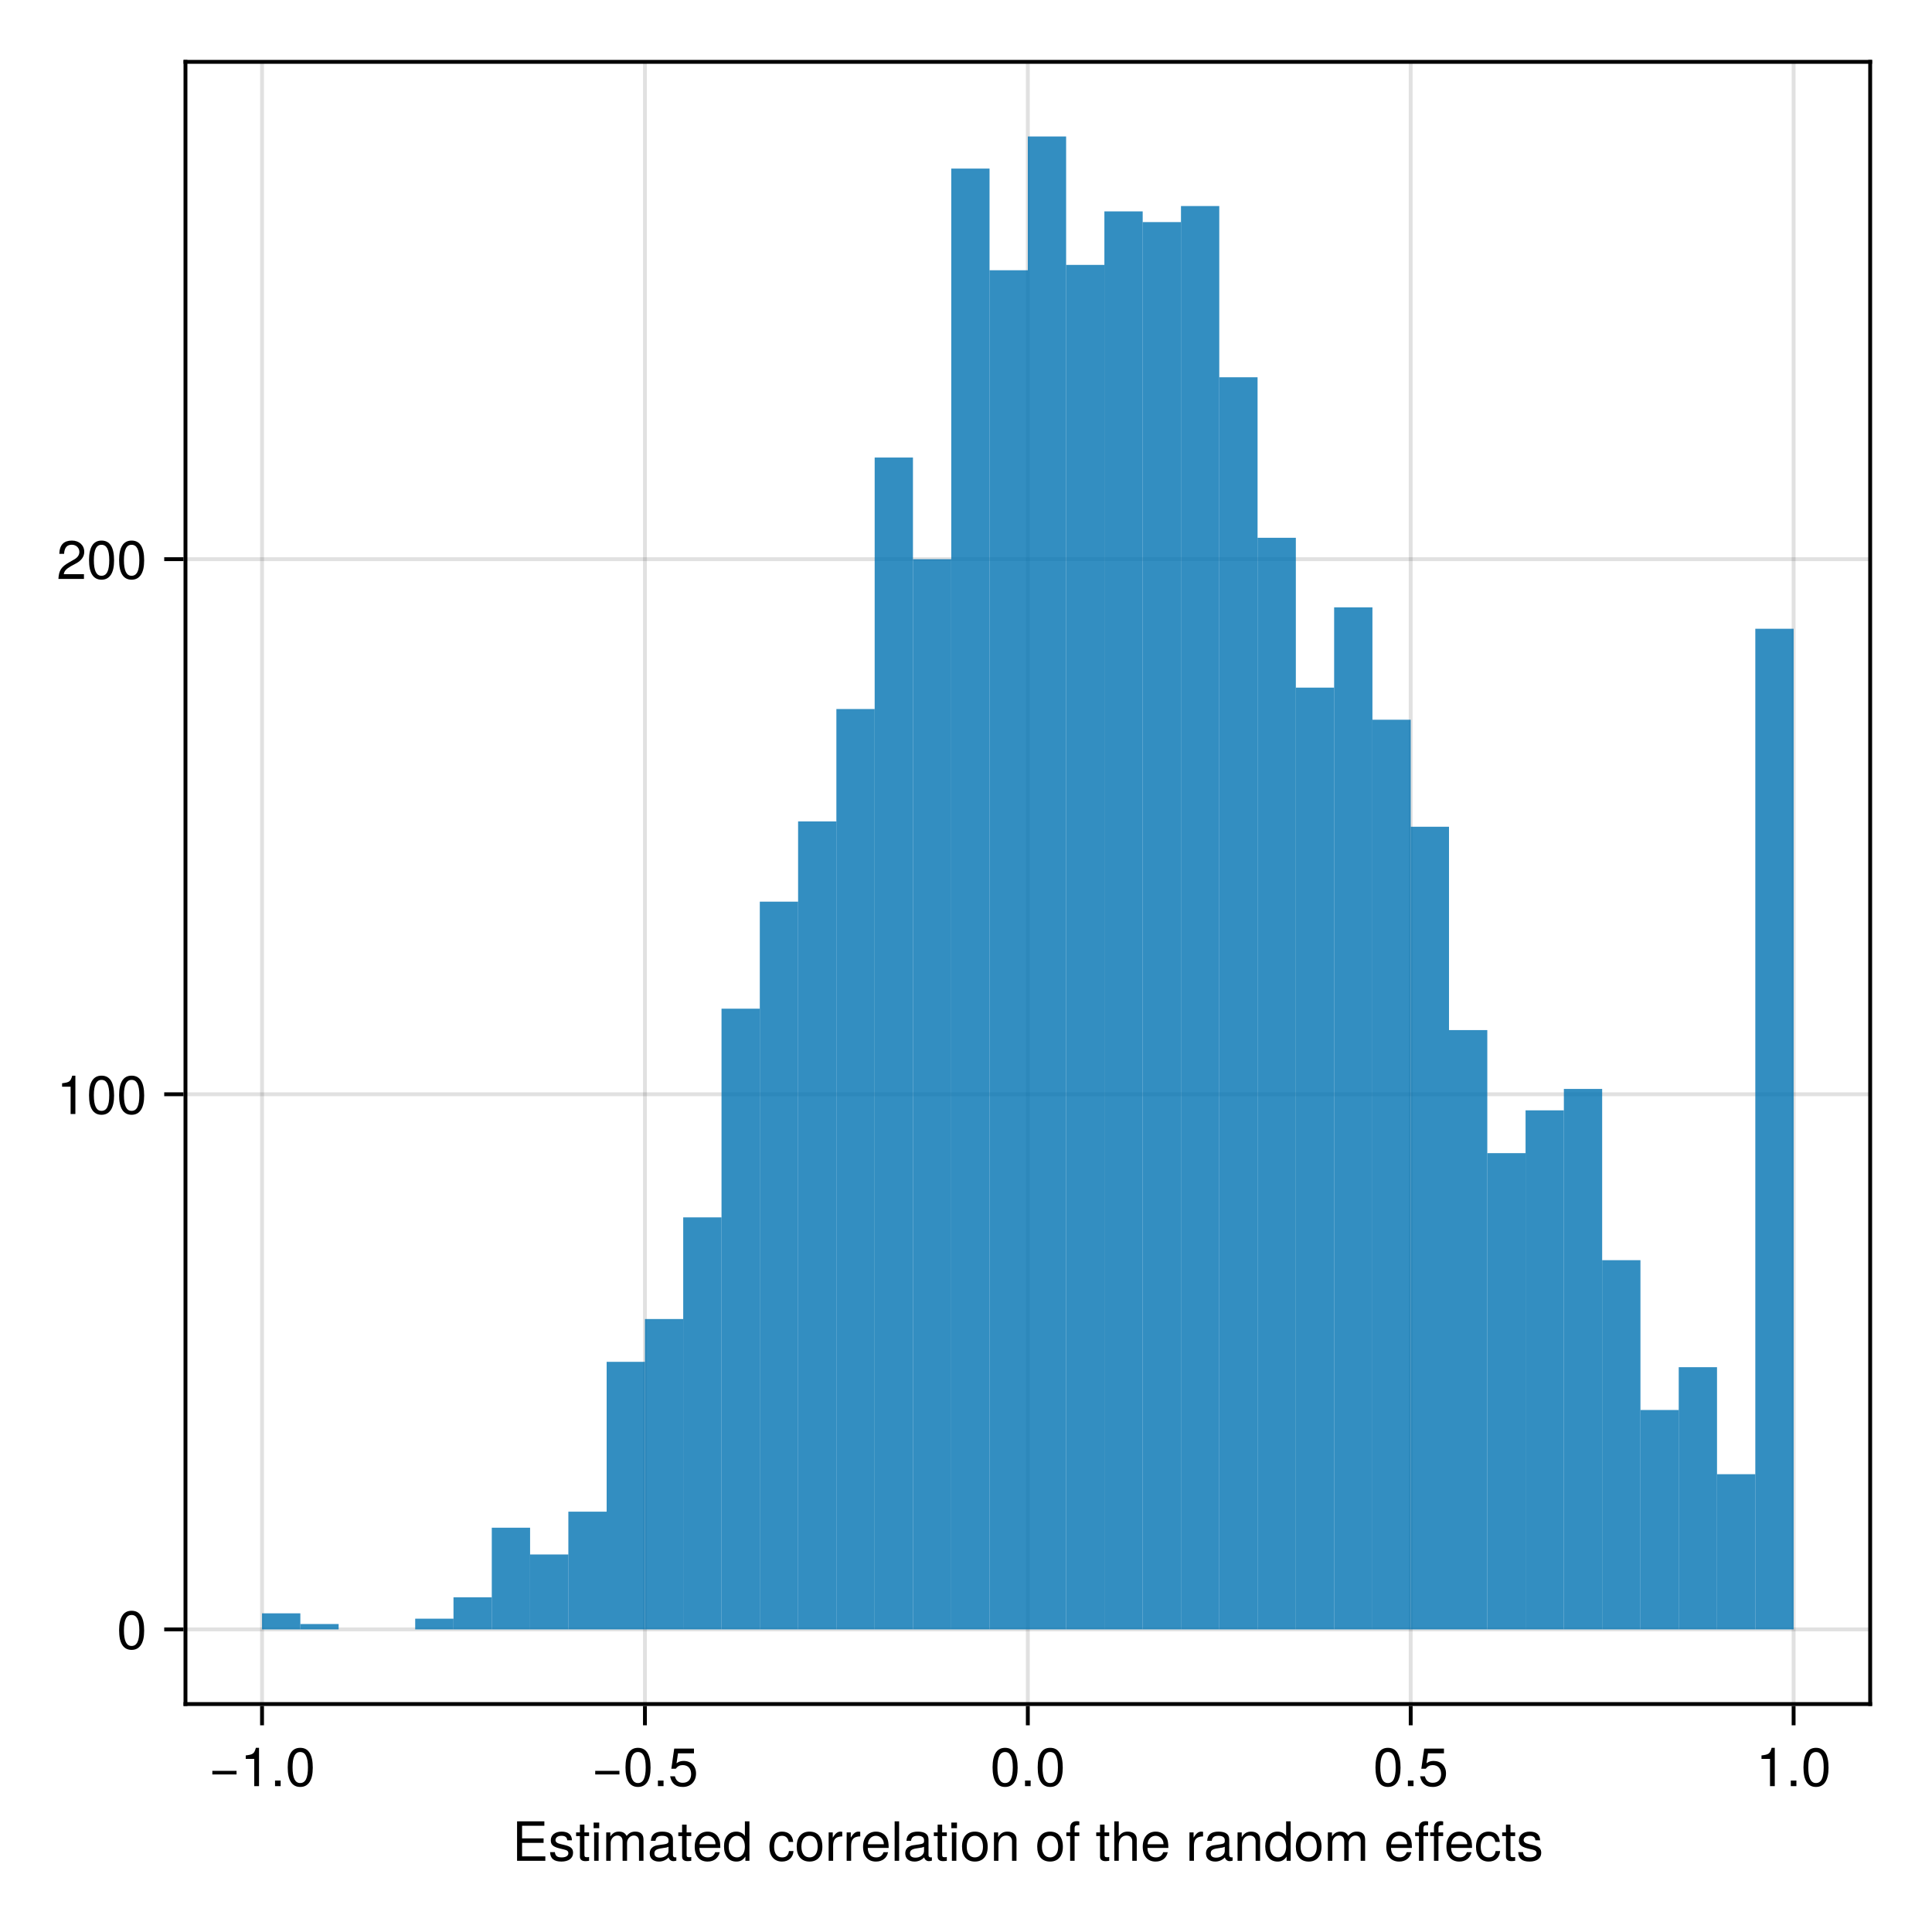 <?xml version="1.0" encoding="UTF-8"?>
<svg xmlns="http://www.w3.org/2000/svg" xmlns:xlink="http://www.w3.org/1999/xlink" width="500" height="500" viewBox="0 0 500 500">
<defs>
<g>
<g id="glyph-0-0-6847e5a0">
<path d="M 8.578 0 C 8.578 0 1.266 0 1.266 0 C 1.266 0 1.266 -10.203 1.266 -10.203 C 1.266 -10.203 8.328 -10.203 8.328 -10.203 C 8.328 -10.203 8.328 -9.062 8.328 -9.062 C 8.328 -9.062 2.562 -9.062 2.562 -9.062 C 2.562 -9.062 2.562 -5.797 2.562 -5.797 C 2.562 -5.797 8.125 -5.797 8.125 -5.797 C 8.125 -5.797 8.125 -4.641 8.125 -4.641 C 8.125 -4.641 2.562 -4.641 2.562 -4.641 C 2.562 -4.641 2.562 -1.141 2.562 -1.141 C 2.562 -1.141 8.578 -1.141 8.578 -1.141 C 8.578 -1.141 8.578 0 8.578 0 Z M 8.578 0 "/>
</g>
<g id="glyph-0-1-6847e5a0">
<path d="M 6.422 -2.062 C 6.422 -0.641 5.25 0.203 3.406 0.203 C 1.484 0.203 0.531 -0.547 0.469 -2.234 C 0.469 -2.234 1.703 -2.234 1.703 -2.234 C 1.859 -1.125 2.453 -0.875 3.5 -0.875 C 4.516 -0.875 5.203 -1.281 5.203 -1.953 C 5.203 -2.484 4.891 -2.734 4.078 -2.922 C 4.078 -2.922 2.984 -3.188 2.984 -3.188 C 1.25 -3.609 0.656 -4.156 0.656 -5.312 C 0.656 -6.656 1.766 -7.547 3.469 -7.547 C 5.172 -7.547 6.125 -6.734 6.125 -5.297 C 6.125 -5.297 4.906 -5.297 4.906 -5.297 C 4.875 -6.062 4.375 -6.469 3.438 -6.469 C 2.484 -6.469 1.875 -6.031 1.875 -5.359 C 1.875 -4.844 2.281 -4.531 3.234 -4.312 C 3.234 -4.312 4.359 -4.047 4.359 -4.047 C 5.812 -3.703 6.422 -3.156 6.422 -2.062 Z M 6.422 -2.062 "/>
</g>
<g id="glyph-0-2-6847e5a0">
<path d="M 3.562 0 C 3.156 0.062 2.891 0.094 2.609 0.094 C 1.688 0.094 1.188 -0.328 1.188 -1.062 C 1.188 -1.062 1.188 -6.391 1.188 -6.391 C 1.188 -6.391 0.203 -6.391 0.203 -6.391 C 0.203 -6.391 0.203 -7.344 0.203 -7.344 C 0.203 -7.344 1.188 -7.344 1.188 -7.344 C 1.188 -7.344 1.188 -9.359 1.188 -9.359 C 1.188 -9.359 2.359 -9.359 2.359 -9.359 C 2.359 -9.359 2.359 -7.344 2.359 -7.344 C 2.359 -7.344 3.562 -7.344 3.562 -7.344 C 3.562 -7.344 3.562 -6.391 3.562 -6.391 C 3.562 -6.391 2.359 -6.391 2.359 -6.391 C 2.359 -6.391 2.359 -1.578 2.359 -1.578 C 2.359 -1.062 2.484 -0.922 3 -0.922 C 3.219 -0.922 3.406 -0.938 3.562 -0.984 C 3.562 -0.984 3.562 0 3.562 0 Z M 3.562 0 "/>
</g>
<g id="glyph-0-3-6847e5a0">
<path d="M 2.141 0 C 2.141 0 0.984 0 0.984 0 C 0.984 0 0.984 -7.344 0.984 -7.344 C 0.984 -7.344 2.141 -7.344 2.141 -7.344 C 2.141 -7.344 2.141 0 2.141 0 Z M 2.297 -8.438 C 2.297 -8.438 0.844 -8.438 0.844 -8.438 C 0.844 -8.438 0.844 -9.891 0.844 -9.891 C 0.844 -9.891 2.297 -9.891 2.297 -9.891 C 2.297 -9.891 2.297 -8.438 2.297 -8.438 Z M 2.297 -8.438 "/>
</g>
<g id="glyph-0-4-6847e5a0">
<path d="M 10.641 0 C 10.641 0 9.484 0 9.484 0 C 9.484 0 9.484 -5.047 9.484 -5.047 C 9.484 -5.984 8.984 -6.531 8.141 -6.531 C 7.188 -6.531 6.391 -5.672 6.391 -4.609 C 6.391 -4.609 6.391 0 6.391 0 C 6.391 0 5.234 0 5.234 0 C 5.234 0 5.234 -5.047 5.234 -5.047 C 5.234 -5.984 4.75 -6.531 3.875 -6.531 C 2.922 -6.531 2.156 -5.672 2.156 -4.609 C 2.156 -4.609 2.156 0 2.156 0 C 2.156 0 1 0 1 0 C 1 0 1 -7.344 1 -7.344 C 1 -7.344 2.062 -7.344 2.062 -7.344 C 2.062 -7.344 2.062 -6.297 2.062 -6.297 C 2.688 -7.188 3.328 -7.547 4.312 -7.547 C 5.266 -7.547 5.859 -7.203 6.281 -6.422 C 6.969 -7.25 7.562 -7.547 8.547 -7.547 C 9.906 -7.547 10.641 -6.812 10.641 -5.5 C 10.641 -5.5 10.641 0 10.641 0 Z M 10.641 0 "/>
</g>
<g id="glyph-0-5-6847e5a0">
<path d="M 7.484 -0.031 C 7.109 0.062 6.938 0.094 6.688 0.094 C 6.125 0.094 5.609 -0.312 5.484 -0.875 C 4.844 -0.188 3.938 0.203 3 0.203 C 1.516 0.203 0.594 -0.578 0.594 -1.906 C 0.594 -2.797 1.016 -3.453 1.875 -3.812 C 2.328 -3.984 2.578 -4.047 4.234 -4.25 C 5.156 -4.375 5.453 -4.578 5.453 -5.062 C 5.453 -5.062 5.453 -5.375 5.453 -5.375 C 5.453 -6.078 4.859 -6.469 3.812 -6.469 C 2.719 -6.469 2.188 -6.062 2.094 -5.172 C 2.094 -5.172 0.906 -5.172 0.906 -5.172 C 0.984 -6.859 2.078 -7.547 3.844 -7.547 C 5.656 -7.547 6.609 -6.844 6.609 -5.547 C 6.609 -5.547 6.609 -1.453 6.609 -1.453 C 6.609 -1.094 6.828 -0.875 7.234 -0.875 C 7.312 -0.875 7.359 -0.875 7.484 -0.906 C 7.484 -0.906 7.484 -0.031 7.484 -0.031 Z M 5.453 -2.531 C 5.453 -2.531 5.453 -3.625 5.453 -3.625 C 5.047 -3.438 4.797 -3.391 3.562 -3.219 C 2.328 -3.031 1.812 -2.703 1.812 -1.938 C 1.812 -1.141 2.344 -0.812 3.25 -0.812 C 4.375 -0.812 5.453 -1.484 5.453 -2.531 Z M 5.453 -2.531 "/>
</g>
<g id="glyph-0-6-6847e5a0">
<path d="M 7.188 -3.328 C 7.188 -3.328 1.781 -3.328 1.781 -3.328 C 1.812 -1.656 2.719 -0.875 3.938 -0.875 C 4.875 -0.875 5.531 -1.266 5.859 -2.219 C 5.859 -2.219 7.031 -2.219 7.031 -2.219 C 6.734 -0.734 5.578 0.203 3.891 0.203 C 1.828 0.203 0.562 -1.219 0.562 -3.625 C 0.562 -6.031 1.875 -7.547 3.922 -7.547 C 5.297 -7.547 6.406 -6.812 6.891 -5.609 C 7.094 -5.062 7.188 -4.391 7.188 -3.328 Z M 5.938 -4.375 C 5.938 -5.516 5.047 -6.469 3.906 -6.469 C 2.734 -6.469 1.906 -5.594 1.812 -4.281 C 1.812 -4.281 5.922 -4.281 5.922 -4.281 C 5.938 -4.312 5.938 -4.375 5.938 -4.375 Z M 5.938 -4.375 "/>
</g>
<g id="glyph-0-7-6847e5a0">
<path d="M 6.938 0 C 6.938 0 5.891 0 5.891 0 C 5.891 0 5.891 -1.078 5.891 -1.078 C 5.266 -0.172 4.562 0.203 3.562 0.203 C 1.578 0.203 0.359 -1.266 0.359 -3.734 C 0.359 -6.078 1.609 -7.547 3.516 -7.547 C 4.5 -7.547 5.281 -7.156 5.766 -6.406 C 5.766 -6.406 5.766 -10.203 5.766 -10.203 C 5.766 -10.203 6.938 -10.203 6.938 -10.203 C 6.938 -10.203 6.938 0 6.938 0 Z M 5.766 -3.641 C 5.766 -5.328 4.969 -6.453 3.703 -6.453 C 2.438 -6.453 1.578 -5.375 1.578 -3.672 C 1.578 -1.953 2.438 -0.875 3.719 -0.875 C 4.953 -0.875 5.766 -1.953 5.766 -3.641 Z M 5.766 -3.641 "/>
</g>
<g id="glyph-0-8-6847e5a0">
</g>
<g id="glyph-0-9-6847e5a0">
<path d="M 6.672 -2.516 C 6.531 -0.844 5.438 0.203 3.688 0.203 C 1.688 0.203 0.438 -1.234 0.438 -3.594 C 0.438 -6.031 1.719 -7.547 3.703 -7.547 C 5.328 -7.547 6.453 -6.656 6.594 -4.875 C 6.594 -4.875 5.422 -4.875 5.422 -4.875 C 5.281 -5.891 4.656 -6.469 3.688 -6.469 C 2.406 -6.469 1.656 -5.438 1.656 -3.594 C 1.656 -1.859 2.422 -0.875 3.703 -0.875 C 4.703 -0.875 5.312 -1.344 5.5 -2.516 C 5.5 -2.516 6.672 -2.516 6.672 -2.516 Z M 6.672 -2.516 "/>
</g>
<g id="glyph-0-10-6847e5a0">
<path d="M 7.141 -3.609 C 7.141 -1.203 5.875 0.203 3.828 0.203 C 1.734 0.203 0.5 -1.203 0.5 -3.672 C 0.5 -6.125 1.75 -7.547 3.812 -7.547 C 5.922 -7.547 7.141 -6.141 7.141 -3.609 Z M 5.922 -3.625 C 5.922 -5.453 5.141 -6.469 3.828 -6.469 C 2.516 -6.469 1.719 -5.438 1.719 -3.672 C 1.719 -1.891 2.516 -0.875 3.828 -0.875 C 5.109 -0.875 5.922 -1.906 5.922 -3.625 Z M 5.922 -3.625 "/>
</g>
<g id="glyph-0-11-6847e5a0">
<path d="M 4.5 -6.312 C 2.688 -6.281 2.141 -5.453 2.141 -3.812 C 2.141 -3.812 2.141 0 2.141 0 C 2.141 0 0.984 0 0.984 0 C 0.984 0 0.984 -7.344 0.984 -7.344 C 0.984 -7.344 2.047 -7.344 2.047 -7.344 C 2.047 -7.344 2.047 -6 2.047 -6 C 2.719 -7.094 3.297 -7.547 4.047 -7.547 C 4.203 -7.547 4.297 -7.531 4.5 -7.5 C 4.5 -7.5 4.5 -6.312 4.5 -6.312 Z M 4.5 -6.312 "/>
</g>
<g id="glyph-0-12-6847e5a0">
<path d="M 2.109 0 C 2.109 0 0.953 0 0.953 0 C 0.953 0 0.953 -10.203 0.953 -10.203 C 0.953 -10.203 2.109 -10.203 2.109 -10.203 C 2.109 -10.203 2.109 0 2.109 0 Z M 2.109 0 "/>
</g>
<g id="glyph-0-13-6847e5a0">
<path d="M 6.812 0 C 6.812 0 5.656 0 5.656 0 C 5.656 0 5.656 -5.078 5.656 -5.078 C 5.656 -5.969 5.062 -6.531 4.141 -6.531 C 2.953 -6.531 2.141 -5.547 2.141 -4.047 C 2.141 -4.047 2.141 0 2.141 0 C 2.141 0 0.984 0 0.984 0 C 0.984 0 0.984 -7.344 0.984 -7.344 C 0.984 -7.344 2.062 -7.344 2.062 -7.344 C 2.062 -7.344 2.062 -6.109 2.062 -6.109 C 2.703 -7.125 3.406 -7.547 4.5 -7.547 C 5.906 -7.547 6.812 -6.766 6.812 -5.547 C 6.812 -5.547 6.812 0 6.812 0 Z M 6.812 0 "/>
</g>
<g id="glyph-0-14-6847e5a0">
<path d="M 3.609 -6.391 C 3.609 -6.391 2.391 -6.391 2.391 -6.391 C 2.391 -6.391 2.391 0 2.391 0 C 2.391 0 1.234 0 1.234 0 C 1.234 0 1.234 -6.391 1.234 -6.391 C 1.234 -6.391 0.25 -6.391 0.25 -6.391 C 0.25 -6.391 0.25 -7.344 0.25 -7.344 C 0.25 -7.344 1.234 -7.344 1.234 -7.344 C 1.234 -7.344 1.234 -8.578 1.234 -8.578 C 1.234 -9.625 1.875 -10.25 2.953 -10.25 C 3.188 -10.25 3.344 -10.234 3.609 -10.172 C 3.609 -10.172 3.609 -9.219 3.609 -9.219 C 3.344 -9.219 3.297 -9.219 3.203 -9.219 C 2.672 -9.219 2.391 -8.969 2.391 -8.484 C 2.391 -8.484 2.391 -7.344 2.391 -7.344 C 2.391 -7.344 3.609 -7.344 3.609 -7.344 C 3.609 -7.344 3.609 -6.391 3.609 -6.391 Z M 3.609 -6.391 "/>
</g>
<g id="glyph-0-15-6847e5a0">
<path d="M 6.797 0 C 6.797 0 5.641 0 5.641 0 C 5.641 0 5.641 -5.078 5.641 -5.078 C 5.641 -6.047 4.953 -6.531 4.125 -6.531 C 2.922 -6.531 2.141 -5.547 2.141 -4.047 C 2.141 -4.047 2.141 0 2.141 0 C 2.141 0 0.984 0 0.984 0 C 0.984 0 0.984 -10.203 0.984 -10.203 C 0.984 -10.203 2.141 -10.203 2.141 -10.203 C 2.141 -10.203 2.141 -6.328 2.141 -6.328 C 2.828 -7.219 3.453 -7.547 4.5 -7.547 C 5.922 -7.547 6.797 -6.781 6.797 -5.547 C 6.797 -5.547 6.797 0 6.797 0 Z M 6.797 0 "/>
</g>
<g id="glyph-0-16-6847e5a0">
<path d="M 7.219 -3.031 C 7.219 -3.031 0.953 -3.031 0.953 -3.031 C 0.953 -3.031 0.953 -3.969 0.953 -3.969 C 0.953 -3.969 7.219 -3.969 7.219 -3.969 C 7.219 -3.969 7.219 -3.031 7.219 -3.031 Z M 7.219 -3.031 "/>
</g>
<g id="glyph-0-17-6847e5a0">
<path d="M 2.672 0 C 2.672 0 1.219 0 1.219 0 C 1.219 0 1.219 -1.453 1.219 -1.453 C 1.219 -1.453 2.672 -1.453 2.672 -1.453 C 2.672 -1.453 2.672 0 2.672 0 Z M 2.672 0 "/>
</g>
<g id="glyph-0-18-6847e5a0">
<path d="M 7.094 -4.781 C 7.094 -1.516 5.953 0.203 3.844 0.203 C 1.719 0.203 0.609 -1.516 0.609 -4.859 C 0.609 -8.188 1.703 -9.922 3.844 -9.922 C 6 -9.922 7.094 -8.219 7.094 -4.781 Z M 5.844 -4.891 C 5.844 -7.547 5.188 -8.828 3.844 -8.828 C 2.516 -8.828 1.859 -7.562 1.859 -4.844 C 1.859 -2.125 2.516 -0.812 3.828 -0.812 C 5.188 -0.812 5.844 -2.078 5.844 -4.891 Z M 5.844 -4.891 "/>
</g>
<g id="glyph-0-19-6847e5a0">
<path d="M 7.188 -3.297 C 7.188 -1.188 5.781 0.203 3.781 0.203 C 2.016 0.203 0.891 -0.578 0.484 -2.547 C 0.484 -2.547 1.719 -2.547 1.719 -2.547 C 2.016 -1.422 2.672 -0.875 3.75 -0.875 C 5.094 -0.875 5.922 -1.688 5.922 -3.125 C 5.922 -4.594 5.078 -5.453 3.75 -5.453 C 2.984 -5.453 2.5 -5.203 1.938 -4.516 C 1.938 -4.516 0.797 -4.516 0.797 -4.516 C 0.797 -4.516 1.547 -9.719 1.547 -9.719 C 1.547 -9.719 6.656 -9.719 6.656 -9.719 C 6.656 -9.719 6.656 -8.5 6.656 -8.5 C 6.656 -8.5 2.531 -8.5 2.531 -8.5 C 2.531 -8.5 2.141 -5.938 2.141 -5.938 C 2.719 -6.359 3.281 -6.531 3.969 -6.531 C 5.875 -6.531 7.188 -5.25 7.188 -3.297 Z M 7.188 -3.297 "/>
</g>
<g id="glyph-1-0-6847e5a0">
<path d="M 4.5 -6.312 C 2.688 -6.281 2.141 -5.453 2.141 -3.812 C 2.141 -3.812 2.141 0 2.141 0 C 2.141 0 0.984 0 0.984 0 C 0.984 0 0.984 -7.344 0.984 -7.344 C 0.984 -7.344 2.047 -7.344 2.047 -7.344 C 2.047 -7.344 2.047 -6 2.047 -6 C 2.719 -7.094 3.297 -7.547 4.047 -7.547 C 4.203 -7.547 4.297 -7.531 4.5 -7.5 C 4.5 -7.5 4.5 -6.312 4.5 -6.312 Z M 4.5 -6.312 "/>
</g>
<g id="glyph-1-1-6847e5a0">
<path d="M 7.484 -0.031 C 7.109 0.062 6.938 0.094 6.688 0.094 C 6.125 0.094 5.609 -0.312 5.484 -0.875 C 4.844 -0.188 3.938 0.203 3 0.203 C 1.516 0.203 0.594 -0.578 0.594 -1.906 C 0.594 -2.797 1.016 -3.453 1.875 -3.812 C 2.328 -3.984 2.578 -4.047 4.234 -4.25 C 5.156 -4.375 5.453 -4.578 5.453 -5.062 C 5.453 -5.062 5.453 -5.375 5.453 -5.375 C 5.453 -6.078 4.859 -6.469 3.812 -6.469 C 2.719 -6.469 2.188 -6.062 2.094 -5.172 C 2.094 -5.172 0.906 -5.172 0.906 -5.172 C 0.984 -6.859 2.078 -7.547 3.844 -7.547 C 5.656 -7.547 6.609 -6.844 6.609 -5.547 C 6.609 -5.547 6.609 -1.453 6.609 -1.453 C 6.609 -1.094 6.828 -0.875 7.234 -0.875 C 7.312 -0.875 7.359 -0.875 7.484 -0.906 C 7.484 -0.906 7.484 -0.031 7.484 -0.031 Z M 5.453 -2.531 C 5.453 -2.531 5.453 -3.625 5.453 -3.625 C 5.047 -3.438 4.797 -3.391 3.562 -3.219 C 2.328 -3.031 1.812 -2.703 1.812 -1.938 C 1.812 -1.141 2.344 -0.812 3.25 -0.812 C 4.375 -0.812 5.453 -1.484 5.453 -2.531 Z M 5.453 -2.531 "/>
</g>
<g id="glyph-1-2-6847e5a0">
<path d="M 7.219 -3.031 C 7.219 -3.031 0.953 -3.031 0.953 -3.031 C 0.953 -3.031 0.953 -3.969 0.953 -3.969 C 0.953 -3.969 7.219 -3.969 7.219 -3.969 C 7.219 -3.969 7.219 -3.031 7.219 -3.031 Z M 7.219 -3.031 "/>
</g>
<g id="glyph-2-0-6847e5a0">
<path d="M 7.188 -3.328 C 7.188 -3.328 1.781 -3.328 1.781 -3.328 C 1.812 -1.656 2.719 -0.875 3.938 -0.875 C 4.875 -0.875 5.531 -1.266 5.859 -2.219 C 5.859 -2.219 7.031 -2.219 7.031 -2.219 C 6.734 -0.734 5.578 0.203 3.891 0.203 C 1.828 0.203 0.562 -1.219 0.562 -3.625 C 0.562 -6.031 1.875 -7.547 3.922 -7.547 C 5.297 -7.547 6.406 -6.812 6.891 -5.609 C 7.094 -5.062 7.188 -4.391 7.188 -3.328 Z M 5.938 -4.375 C 5.938 -5.516 5.047 -6.469 3.906 -6.469 C 2.734 -6.469 1.906 -5.594 1.812 -4.281 C 1.812 -4.281 5.922 -4.281 5.922 -4.281 C 5.938 -4.312 5.938 -4.375 5.938 -4.375 Z M 5.938 -4.375 "/>
</g>
<g id="glyph-2-1-6847e5a0">
<path d="M 3.562 0 C 3.156 0.062 2.891 0.094 2.609 0.094 C 1.688 0.094 1.188 -0.328 1.188 -1.062 C 1.188 -1.062 1.188 -6.391 1.188 -6.391 C 1.188 -6.391 0.203 -6.391 0.203 -6.391 C 0.203 -6.391 0.203 -7.344 0.203 -7.344 C 0.203 -7.344 1.188 -7.344 1.188 -7.344 C 1.188 -7.344 1.188 -9.359 1.188 -9.359 C 1.188 -9.359 2.359 -9.359 2.359 -9.359 C 2.359 -9.359 2.359 -7.344 2.359 -7.344 C 2.359 -7.344 3.562 -7.344 3.562 -7.344 C 3.562 -7.344 3.562 -6.391 3.562 -6.391 C 3.562 -6.391 2.359 -6.391 2.359 -6.391 C 2.359 -6.391 2.359 -1.578 2.359 -1.578 C 2.359 -1.062 2.484 -0.922 3 -0.922 C 3.219 -0.922 3.406 -0.938 3.562 -0.984 C 3.562 -0.984 3.562 0 3.562 0 Z M 3.562 0 "/>
</g>
<g id="glyph-2-2-6847e5a0">
<path d="M 2.141 0 C 2.141 0 0.984 0 0.984 0 C 0.984 0 0.984 -7.344 0.984 -7.344 C 0.984 -7.344 2.141 -7.344 2.141 -7.344 C 2.141 -7.344 2.141 0 2.141 0 Z M 2.297 -8.438 C 2.297 -8.438 0.844 -8.438 0.844 -8.438 C 0.844 -8.438 0.844 -9.891 0.844 -9.891 C 0.844 -9.891 2.297 -9.891 2.297 -9.891 C 2.297 -9.891 2.297 -8.438 2.297 -8.438 Z M 2.297 -8.438 "/>
</g>
<g id="glyph-2-3-6847e5a0">
<path d="M 7.094 -4.781 C 7.094 -1.516 5.953 0.203 3.844 0.203 C 1.719 0.203 0.609 -1.516 0.609 -4.859 C 0.609 -8.188 1.703 -9.922 3.844 -9.922 C 6 -9.922 7.094 -8.219 7.094 -4.781 Z M 5.844 -4.891 C 5.844 -7.547 5.188 -8.828 3.844 -8.828 C 2.516 -8.828 1.859 -7.562 1.859 -4.844 C 1.859 -2.125 2.516 -0.812 3.828 -0.812 C 5.188 -0.812 5.844 -2.078 5.844 -4.891 Z M 5.844 -4.891 "/>
</g>
<g id="glyph-2-4-6847e5a0">
<path d="M 7.188 -3.297 C 7.188 -1.188 5.781 0.203 3.781 0.203 C 2.016 0.203 0.891 -0.578 0.484 -2.547 C 0.484 -2.547 1.719 -2.547 1.719 -2.547 C 2.016 -1.422 2.672 -0.875 3.75 -0.875 C 5.094 -0.875 5.922 -1.688 5.922 -3.125 C 5.922 -4.594 5.078 -5.453 3.75 -5.453 C 2.984 -5.453 2.5 -5.203 1.938 -4.516 C 1.938 -4.516 0.797 -4.516 0.797 -4.516 C 0.797 -4.516 1.547 -9.719 1.547 -9.719 C 1.547 -9.719 6.656 -9.719 6.656 -9.719 C 6.656 -9.719 6.656 -8.5 6.656 -8.5 C 6.656 -8.5 2.531 -8.5 2.531 -8.5 C 2.531 -8.5 2.141 -5.938 2.141 -5.938 C 2.719 -6.359 3.281 -6.531 3.969 -6.531 C 5.875 -6.531 7.188 -5.25 7.188 -3.297 Z M 7.188 -3.297 "/>
</g>
<g id="glyph-3-0-6847e5a0">
<path d="M 7.141 -3.609 C 7.141 -1.203 5.875 0.203 3.828 0.203 C 1.734 0.203 0.5 -1.203 0.5 -3.672 C 0.5 -6.125 1.75 -7.547 3.812 -7.547 C 5.922 -7.547 7.141 -6.141 7.141 -3.609 Z M 5.922 -3.625 C 5.922 -5.453 5.141 -6.469 3.828 -6.469 C 2.516 -6.469 1.719 -5.438 1.719 -3.672 C 1.719 -1.891 2.516 -0.875 3.828 -0.875 C 5.109 -0.875 5.922 -1.906 5.922 -3.625 Z M 5.922 -3.625 "/>
</g>
<g id="glyph-3-1-6847e5a0">
<path d="M 3.609 -6.391 C 3.609 -6.391 2.391 -6.391 2.391 -6.391 C 2.391 -6.391 2.391 0 2.391 0 C 2.391 0 1.234 0 1.234 0 C 1.234 0 1.234 -6.391 1.234 -6.391 C 1.234 -6.391 0.25 -6.391 0.25 -6.391 C 0.25 -6.391 0.25 -7.344 0.25 -7.344 C 0.25 -7.344 1.234 -7.344 1.234 -7.344 C 1.234 -7.344 1.234 -8.578 1.234 -8.578 C 1.234 -9.625 1.875 -10.25 2.953 -10.25 C 3.188 -10.25 3.344 -10.234 3.609 -10.172 C 3.609 -10.172 3.609 -9.219 3.609 -9.219 C 3.344 -9.219 3.297 -9.219 3.203 -9.219 C 2.672 -9.219 2.391 -8.969 2.391 -8.484 C 2.391 -8.484 2.391 -7.344 2.391 -7.344 C 2.391 -7.344 3.609 -7.344 3.609 -7.344 C 3.609 -7.344 3.609 -6.391 3.609 -6.391 Z M 3.609 -6.391 "/>
</g>
<g id="glyph-4-0-6847e5a0">
<path d="M 3.562 0 C 3.156 0.062 2.891 0.094 2.609 0.094 C 1.688 0.094 1.188 -0.328 1.188 -1.062 C 1.188 -1.062 1.188 -6.391 1.188 -6.391 C 1.188 -6.391 0.203 -6.391 0.203 -6.391 C 0.203 -6.391 0.203 -7.344 0.203 -7.344 C 0.203 -7.344 1.188 -7.344 1.188 -7.344 C 1.188 -7.344 1.188 -9.359 1.188 -9.359 C 1.188 -9.359 2.359 -9.359 2.359 -9.359 C 2.359 -9.359 2.359 -7.344 2.359 -7.344 C 2.359 -7.344 3.562 -7.344 3.562 -7.344 C 3.562 -7.344 3.562 -6.391 3.562 -6.391 C 3.562 -6.391 2.359 -6.391 2.359 -6.391 C 2.359 -6.391 2.359 -1.578 2.359 -1.578 C 2.359 -1.062 2.484 -0.922 3 -0.922 C 3.219 -0.922 3.406 -0.938 3.562 -0.984 C 3.562 -0.984 3.562 0 3.562 0 Z M 3.562 0 "/>
</g>
<g id="glyph-4-1-6847e5a0">
<path d="M 3.609 -6.391 C 3.609 -6.391 2.391 -6.391 2.391 -6.391 C 2.391 -6.391 2.391 0 2.391 0 C 2.391 0 1.234 0 1.234 0 C 1.234 0 1.234 -6.391 1.234 -6.391 C 1.234 -6.391 0.25 -6.391 0.25 -6.391 C 0.25 -6.391 0.25 -7.344 0.25 -7.344 C 0.25 -7.344 1.234 -7.344 1.234 -7.344 C 1.234 -7.344 1.234 -8.578 1.234 -8.578 C 1.234 -9.625 1.875 -10.25 2.953 -10.25 C 3.188 -10.25 3.344 -10.234 3.609 -10.172 C 3.609 -10.172 3.609 -9.219 3.609 -9.219 C 3.344 -9.219 3.297 -9.219 3.203 -9.219 C 2.672 -9.219 2.391 -8.969 2.391 -8.484 C 2.391 -8.484 2.391 -7.344 2.391 -7.344 C 2.391 -7.344 3.609 -7.344 3.609 -7.344 C 3.609 -7.344 3.609 -6.391 3.609 -6.391 Z M 3.609 -6.391 "/>
</g>
<g id="glyph-4-2-6847e5a0">
<path d="M 4.859 0 C 4.859 0 3.625 0 3.625 0 C 3.625 0 3.625 -7.062 3.625 -7.062 C 3.625 -7.062 1.422 -7.062 1.422 -7.062 C 1.422 -7.062 1.422 -7.953 1.422 -7.953 C 3.328 -8.188 3.609 -8.406 4.047 -9.922 C 4.047 -9.922 4.859 -9.922 4.859 -9.922 C 4.859 -9.922 4.859 0 4.859 0 Z M 4.859 0 "/>
</g>
<g id="glyph-5-0-6847e5a0">
<path d="M 4.859 0 C 4.859 0 3.625 0 3.625 0 C 3.625 0 3.625 -7.062 3.625 -7.062 C 3.625 -7.062 1.422 -7.062 1.422 -7.062 C 1.422 -7.062 1.422 -7.953 1.422 -7.953 C 3.328 -8.188 3.609 -8.406 4.047 -9.922 C 4.047 -9.922 4.859 -9.922 4.859 -9.922 C 4.859 -9.922 4.859 0 4.859 0 Z M 4.859 0 "/>
</g>
<g id="glyph-6-0-6847e5a0">
<path d="M 7.094 -4.781 C 7.094 -1.516 5.953 0.203 3.844 0.203 C 1.719 0.203 0.609 -1.516 0.609 -4.859 C 0.609 -8.188 1.703 -9.922 3.844 -9.922 C 6 -9.922 7.094 -8.219 7.094 -4.781 Z M 5.844 -4.891 C 5.844 -7.547 5.188 -8.828 3.844 -8.828 C 2.516 -8.828 1.859 -7.562 1.859 -4.844 C 1.859 -2.125 2.516 -0.812 3.828 -0.812 C 5.188 -0.812 5.844 -2.078 5.844 -4.891 Z M 5.844 -4.891 "/>
</g>
<g id="glyph-7-0-6847e5a0">
<path d="M 4.859 0 C 4.859 0 3.625 0 3.625 0 C 3.625 0 3.625 -7.062 3.625 -7.062 C 3.625 -7.062 1.422 -7.062 1.422 -7.062 C 1.422 -7.062 1.422 -7.953 1.422 -7.953 C 3.328 -8.188 3.609 -8.406 4.047 -9.922 C 4.047 -9.922 4.859 -9.922 4.859 -9.922 C 4.859 -9.922 4.859 0 4.859 0 Z M 4.859 0 "/>
</g>
<g id="glyph-7-1-6847e5a0">
<path d="M 7.156 -7.016 C 7.156 -5.797 6.438 -4.766 5.047 -4.016 C 5.047 -4.016 3.656 -3.266 3.656 -3.266 C 2.438 -2.547 1.984 -2.031 1.859 -1.219 C 1.859 -1.219 7.078 -1.219 7.078 -1.219 C 7.078 -1.219 7.078 0 7.078 0 C 7.078 0 0.469 0 0.469 0 C 0.594 -2.188 1.188 -3.125 3.266 -4.297 C 3.266 -4.297 4.547 -5.031 4.547 -5.031 C 5.438 -5.531 5.891 -6.203 5.891 -6.984 C 5.891 -8.047 5.047 -8.844 3.938 -8.844 C 2.719 -8.844 2.031 -8.141 1.938 -6.484 C 1.938 -6.484 0.703 -6.484 0.703 -6.484 C 0.766 -8.891 1.953 -9.922 3.969 -9.922 C 5.859 -9.922 7.156 -8.688 7.156 -7.016 Z M 7.156 -7.016 "/>
</g>
<g id="glyph-8-0-6847e5a0">
<path d="M 7.094 -4.781 C 7.094 -1.516 5.953 0.203 3.844 0.203 C 1.719 0.203 0.609 -1.516 0.609 -4.859 C 0.609 -8.188 1.703 -9.922 3.844 -9.922 C 6 -9.922 7.094 -8.219 7.094 -4.781 Z M 5.844 -4.891 C 5.844 -7.547 5.188 -8.828 3.844 -8.828 C 2.516 -8.828 1.859 -7.562 1.859 -4.844 C 1.859 -2.125 2.516 -0.812 3.828 -0.812 C 5.188 -0.812 5.844 -2.078 5.844 -4.891 Z M 5.844 -4.891 "/>
</g>
</g>
</defs>
<rect x="-50" y="-50" width="600" height="600" fill="rgb(100%, 100%, 100%)" fill-opacity="1"/>
<path fill-rule="nonzero" fill="rgb(100%, 100%, 100%)" fill-opacity="1" d="M 48 441 L 484 441 L 484 16 L 48 16 Z M 48 441 "/>
<path fill="none" stroke-width="1" stroke-linecap="butt" stroke-linejoin="miter" stroke="rgb(0%, 0%, 0%)" stroke-opacity="0.12" stroke-miterlimit="1.155" d="M 67.816 441 L 67.816 16 "/>
<path fill="none" stroke-width="1" stroke-linecap="butt" stroke-linejoin="miter" stroke="rgb(0%, 0%, 0%)" stroke-opacity="0.12" stroke-miterlimit="1.155" d="M 166.91 441 L 166.91 16 "/>
<path fill="none" stroke-width="1" stroke-linecap="butt" stroke-linejoin="miter" stroke="rgb(0%, 0%, 0%)" stroke-opacity="0.12" stroke-miterlimit="1.155" d="M 266 441 L 266 16 "/>
<path fill="none" stroke-width="1" stroke-linecap="butt" stroke-linejoin="miter" stroke="rgb(0%, 0%, 0%)" stroke-opacity="0.12" stroke-miterlimit="1.155" d="M 365.09 441 L 365.09 16 "/>
<path fill="none" stroke-width="1" stroke-linecap="butt" stroke-linejoin="miter" stroke="rgb(0%, 0%, 0%)" stroke-opacity="0.12" stroke-miterlimit="1.155" d="M 464.184 441 L 464.184 16 "/>
<path fill="none" stroke-width="1" stroke-linecap="butt" stroke-linejoin="miter" stroke="rgb(0%, 0%, 0%)" stroke-opacity="0.12" stroke-miterlimit="1.155" d="M 48 421.684 L 484 421.684 "/>
<path fill="none" stroke-width="1" stroke-linecap="butt" stroke-linejoin="miter" stroke="rgb(0%, 0%, 0%)" stroke-opacity="0.12" stroke-miterlimit="1.155" d="M 48 283.199 L 484 283.199 "/>
<path fill="none" stroke-width="1" stroke-linecap="butt" stroke-linejoin="miter" stroke="rgb(0%, 0%, 0%)" stroke-opacity="0.12" stroke-miterlimit="1.155" d="M 48 144.719 L 484 144.719 "/>
<g fill="rgb(0%, 0%, 0%)" fill-opacity="1">
<use xlink:href="#glyph-0-0-6847e5a0" x="132.552" y="481.568"/>
</g>
<g fill="rgb(0%, 0%, 0%)" fill-opacity="1">
<use xlink:href="#glyph-0-1-6847e5a0" x="141.89" y="481.568"/>
</g>
<g fill="rgb(0%, 0%, 0%)" fill-opacity="1">
<use xlink:href="#glyph-0-2-6847e5a0" x="148.89" y="481.568"/>
</g>
<g fill="rgb(0%, 0%, 0%)" fill-opacity="1">
<use xlink:href="#glyph-0-3-6847e5a0" x="152.782" y="481.568"/>
</g>
<g fill="rgb(0%, 0%, 0%)" fill-opacity="1">
<use xlink:href="#glyph-0-4-6847e5a0" x="155.89" y="481.568"/>
</g>
<g fill="rgb(0%, 0%, 0%)" fill-opacity="1">
<use xlink:href="#glyph-0-5-6847e5a0" x="167.552" y="481.568"/>
</g>
<g fill="rgb(0%, 0%, 0%)" fill-opacity="1">
<use xlink:href="#glyph-0-2-6847e5a0" x="175.336" y="481.568"/>
</g>
<g fill="rgb(0%, 0%, 0%)" fill-opacity="1">
<use xlink:href="#glyph-0-6-6847e5a0" x="179.228" y="481.568"/>
</g>
<g fill="rgb(0%, 0%, 0%)" fill-opacity="1">
<use xlink:href="#glyph-0-7-6847e5a0" x="187.012" y="481.568"/>
</g>
<g fill="rgb(0%, 0%, 0%)" fill-opacity="1">
<use xlink:href="#glyph-0-8-6847e5a0" x="194.796" y="481.568"/>
</g>
<g fill="rgb(0%, 0%, 0%)" fill-opacity="1">
<use xlink:href="#glyph-0-9-6847e5a0" x="198.688" y="481.568"/>
</g>
<g fill="rgb(0%, 0%, 0%)" fill-opacity="1">
<use xlink:href="#glyph-0-10-6847e5a0" x="205.688" y="481.568"/>
</g>
<g fill="rgb(0%, 0%, 0%)" fill-opacity="1">
<use xlink:href="#glyph-1-0-6847e5a0" x="213.472" y="481.568"/>
</g>
<g fill="rgb(0%, 0%, 0%)" fill-opacity="1">
<use xlink:href="#glyph-0-11-6847e5a0" x="218.134" y="481.568"/>
</g>
<g fill="rgb(0%, 0%, 0%)" fill-opacity="1">
<use xlink:href="#glyph-2-0-6847e5a0" x="222.796" y="481.568"/>
</g>
<g fill="rgb(0%, 0%, 0%)" fill-opacity="1">
<use xlink:href="#glyph-0-12-6847e5a0" x="230.58" y="481.568"/>
</g>
<g fill="rgb(0%, 0%, 0%)" fill-opacity="1">
<use xlink:href="#glyph-1-1-6847e5a0" x="233.688" y="481.568"/>
</g>
<g fill="rgb(0%, 0%, 0%)" fill-opacity="1">
<use xlink:href="#glyph-2-1-6847e5a0" x="241.472" y="481.568"/>
</g>
<g fill="rgb(0%, 0%, 0%)" fill-opacity="1">
<use xlink:href="#glyph-2-2-6847e5a0" x="245.364" y="481.568"/>
</g>
<g fill="rgb(0%, 0%, 0%)" fill-opacity="1">
<use xlink:href="#glyph-3-0-6847e5a0" x="248.472" y="481.568"/>
</g>
<g fill="rgb(0%, 0%, 0%)" fill-opacity="1">
<use xlink:href="#glyph-0-13-6847e5a0" x="256.256" y="481.568"/>
</g>
<g fill="rgb(0%, 0%, 0%)" fill-opacity="1">
<use xlink:href="#glyph-0-8-6847e5a0" x="264.04" y="481.568"/>
</g>
<g fill="rgb(0%, 0%, 0%)" fill-opacity="1">
<use xlink:href="#glyph-0-10-6847e5a0" x="267.932" y="481.568"/>
</g>
<g fill="rgb(0%, 0%, 0%)" fill-opacity="1">
<use xlink:href="#glyph-0-14-6847e5a0" x="275.716" y="481.568"/>
</g>
<g fill="rgb(0%, 0%, 0%)" fill-opacity="1">
<use xlink:href="#glyph-0-8-6847e5a0" x="279.608" y="481.568"/>
</g>
<g fill="rgb(0%, 0%, 0%)" fill-opacity="1">
<use xlink:href="#glyph-4-0-6847e5a0" x="283.5" y="481.568"/>
</g>
<g fill="rgb(0%, 0%, 0%)" fill-opacity="1">
<use xlink:href="#glyph-0-15-6847e5a0" x="287.392" y="481.568"/>
</g>
<g fill="rgb(0%, 0%, 0%)" fill-opacity="1">
<use xlink:href="#glyph-0-6-6847e5a0" x="295.176" y="481.568"/>
</g>
<g fill="rgb(0%, 0%, 0%)" fill-opacity="1">
<use xlink:href="#glyph-0-8-6847e5a0" x="302.96" y="481.568"/>
</g>
<g fill="rgb(0%, 0%, 0%)" fill-opacity="1">
<use xlink:href="#glyph-0-11-6847e5a0" x="306.852" y="481.568"/>
</g>
<g fill="rgb(0%, 0%, 0%)" fill-opacity="1">
<use xlink:href="#glyph-0-5-6847e5a0" x="311.514" y="481.568"/>
</g>
<g fill="rgb(0%, 0%, 0%)" fill-opacity="1">
<use xlink:href="#glyph-0-13-6847e5a0" x="319.298" y="481.568"/>
</g>
<g fill="rgb(0%, 0%, 0%)" fill-opacity="1">
<use xlink:href="#glyph-0-7-6847e5a0" x="327.082" y="481.568"/>
</g>
<g fill="rgb(0%, 0%, 0%)" fill-opacity="1">
<use xlink:href="#glyph-0-10-6847e5a0" x="334.866" y="481.568"/>
</g>
<g fill="rgb(0%, 0%, 0%)" fill-opacity="1">
<use xlink:href="#glyph-0-4-6847e5a0" x="342.65" y="481.568"/>
</g>
<g fill="rgb(0%, 0%, 0%)" fill-opacity="1">
<use xlink:href="#glyph-0-8-6847e5a0" x="354.312" y="481.568"/>
</g>
<g fill="rgb(0%, 0%, 0%)" fill-opacity="1">
<use xlink:href="#glyph-0-6-6847e5a0" x="358.204" y="481.568"/>
</g>
<g fill="rgb(0%, 0%, 0%)" fill-opacity="1">
<use xlink:href="#glyph-3-1-6847e5a0" x="365.988" y="481.568"/>
</g>
<g fill="rgb(0%, 0%, 0%)" fill-opacity="1">
<use xlink:href="#glyph-4-1-6847e5a0" x="369.88" y="481.568"/>
</g>
<g fill="rgb(0%, 0%, 0%)" fill-opacity="1">
<use xlink:href="#glyph-0-6-6847e5a0" x="373.772" y="481.568"/>
</g>
<g fill="rgb(0%, 0%, 0%)" fill-opacity="1">
<use xlink:href="#glyph-0-9-6847e5a0" x="381.556" y="481.568"/>
</g>
<g fill="rgb(0%, 0%, 0%)" fill-opacity="1">
<use xlink:href="#glyph-0-2-6847e5a0" x="388.556" y="481.568"/>
</g>
<g fill="rgb(0%, 0%, 0%)" fill-opacity="1">
<use xlink:href="#glyph-0-1-6847e5a0" x="392.448" y="481.568"/>
</g>
<g fill="rgb(0%, 0%, 0%)" fill-opacity="1">
<use xlink:href="#glyph-0-16-6847e5a0" x="54" y="462.258"/>
</g>
<g fill="rgb(0%, 0%, 0%)" fill-opacity="1">
<use xlink:href="#glyph-5-0-6847e5a0" x="62.176" y="462.258"/>
</g>
<g fill="rgb(0%, 0%, 0%)" fill-opacity="1">
<use xlink:href="#glyph-0-17-6847e5a0" x="69.96" y="462.258"/>
</g>
<g fill="rgb(0%, 0%, 0%)" fill-opacity="1">
<use xlink:href="#glyph-2-3-6847e5a0" x="73.852" y="462.258"/>
</g>
<g fill="rgb(0%, 0%, 0%)" fill-opacity="1">
<use xlink:href="#glyph-1-2-6847e5a0" x="153.091" y="462.258"/>
</g>
<g fill="rgb(0%, 0%, 0%)" fill-opacity="1">
<use xlink:href="#glyph-0-18-6847e5a0" x="161.267" y="462.258"/>
</g>
<g fill="rgb(0%, 0%, 0%)" fill-opacity="1">
<use xlink:href="#glyph-0-17-6847e5a0" x="169.051" y="462.258"/>
</g>
<g fill="rgb(0%, 0%, 0%)" fill-opacity="1">
<use xlink:href="#glyph-2-4-6847e5a0" x="172.943" y="462.258"/>
</g>
<g fill="rgb(0%, 0%, 0%)" fill-opacity="1">
<use xlink:href="#glyph-0-18-6847e5a0" x="256.27" y="462.258"/>
</g>
<g fill="rgb(0%, 0%, 0%)" fill-opacity="1">
<use xlink:href="#glyph-0-17-6847e5a0" x="264.054" y="462.258"/>
</g>
<g fill="rgb(0%, 0%, 0%)" fill-opacity="1">
<use xlink:href="#glyph-0-18-6847e5a0" x="267.946" y="462.258"/>
</g>
<g fill="rgb(0%, 0%, 0%)" fill-opacity="1">
<use xlink:href="#glyph-0-18-6847e5a0" x="355.361" y="462.258"/>
</g>
<g fill="rgb(0%, 0%, 0%)" fill-opacity="1">
<use xlink:href="#glyph-0-17-6847e5a0" x="363.145" y="462.258"/>
</g>
<g fill="rgb(0%, 0%, 0%)" fill-opacity="1">
<use xlink:href="#glyph-0-19-6847e5a0" x="367.037" y="462.258"/>
</g>
<g fill="rgb(0%, 0%, 0%)" fill-opacity="1">
<use xlink:href="#glyph-4-2-6847e5a0" x="454.452" y="462.258"/>
</g>
<g fill="rgb(0%, 0%, 0%)" fill-opacity="1">
<use xlink:href="#glyph-0-17-6847e5a0" x="462.236" y="462.258"/>
</g>
<g fill="rgb(0%, 0%, 0%)" fill-opacity="1">
<use xlink:href="#glyph-0-18-6847e5a0" x="466.128" y="462.258"/>
</g>
<g fill="rgb(0%, 0%, 0%)" fill-opacity="1">
<use xlink:href="#glyph-6-0-6847e5a0" x="30.216" y="426.785"/>
</g>
<g fill="rgb(0%, 0%, 0%)" fill-opacity="1">
<use xlink:href="#glyph-7-0-6847e5a0" x="14.648" y="288.303"/>
</g>
<g fill="rgb(0%, 0%, 0%)" fill-opacity="1">
<use xlink:href="#glyph-8-0-6847e5a0" x="22.432" y="288.303"/>
</g>
<g fill="rgb(0%, 0%, 0%)" fill-opacity="1">
<use xlink:href="#glyph-6-0-6847e5a0" x="30.216" y="288.303"/>
</g>
<g fill="rgb(0%, 0%, 0%)" fill-opacity="1">
<use xlink:href="#glyph-7-1-6847e5a0" x="14.648" y="149.822"/>
</g>
<g fill="rgb(0%, 0%, 0%)" fill-opacity="1">
<use xlink:href="#glyph-8-0-6847e5a0" x="22.432" y="149.822"/>
</g>
<g fill="rgb(0%, 0%, 0%)" fill-opacity="1">
<use xlink:href="#glyph-6-0-6847e5a0" x="30.216" y="149.822"/>
</g>
<path fill-rule="nonzero" fill="rgb(0%, 44.706%, 69.804%)" fill-opacity="0.8" d="M 67.816 421.684 L 77.727 421.684 L 77.727 417.527 L 67.816 417.527 Z M 67.816 421.684 "/>
<path fill-rule="nonzero" fill="rgb(0%, 44.706%, 69.804%)" fill-opacity="0.8" d="M 77.727 421.684 L 87.637 421.684 L 87.637 420.297 L 77.727 420.297 Z M 77.727 421.684 "/>
<path fill-rule="nonzero" fill="rgb(0%, 44.706%, 69.804%)" fill-opacity="0.8" d="M 107.453 421.684 L 117.363 421.684 L 117.363 418.914 L 107.453 418.914 Z M 107.453 421.684 "/>
<path fill-rule="nonzero" fill="rgb(0%, 44.706%, 69.804%)" fill-opacity="0.8" d="M 117.363 421.684 L 127.273 421.684 L 127.273 413.375 L 117.363 413.375 Z M 117.363 421.684 "/>
<path fill-rule="nonzero" fill="rgb(0%, 44.706%, 69.804%)" fill-opacity="0.8" d="M 127.273 421.684 L 137.184 421.684 L 137.184 395.371 L 127.273 395.371 Z M 127.273 421.684 "/>
<path fill-rule="nonzero" fill="rgb(0%, 44.706%, 69.804%)" fill-opacity="0.8" d="M 137.184 421.684 L 147.094 421.684 L 147.094 402.297 L 137.184 402.297 Z M 137.184 421.684 "/>
<path fill-rule="nonzero" fill="rgb(0%, 44.706%, 69.804%)" fill-opacity="0.8" d="M 147.09 421.684 L 157 421.684 L 157 391.219 L 147.09 391.219 Z M 147.09 421.684 "/>
<path fill-rule="nonzero" fill="rgb(0%, 44.706%, 69.804%)" fill-opacity="0.8" d="M 157 421.684 L 166.91 421.684 L 166.91 352.441 L 157 352.441 Z M 157 421.684 "/>
<path fill-rule="nonzero" fill="rgb(0%, 44.706%, 69.804%)" fill-opacity="0.8" d="M 166.91 421.684 L 176.82 421.684 L 176.82 341.363 L 166.91 341.363 Z M 166.91 421.684 "/>
<path fill-rule="nonzero" fill="rgb(0%, 44.706%, 69.804%)" fill-opacity="0.8" d="M 176.816 421.684 L 186.727 421.684 L 186.727 315.055 L 176.816 315.055 Z M 176.816 421.684 "/>
<path fill-rule="nonzero" fill="rgb(0%, 44.706%, 69.804%)" fill-opacity="0.8" d="M 186.727 421.684 L 196.637 421.684 L 196.637 261.047 L 186.727 261.047 Z M 186.727 421.684 "/>
<path fill-rule="nonzero" fill="rgb(0%, 44.706%, 69.804%)" fill-opacity="0.8" d="M 196.637 421.684 L 206.547 421.684 L 206.547 233.348 L 196.637 233.348 Z M 196.637 421.684 "/>
<path fill-rule="nonzero" fill="rgb(0%, 44.706%, 69.804%)" fill-opacity="0.8" d="M 206.547 421.684 L 216.457 421.684 L 216.457 212.578 L 206.547 212.578 Z M 206.547 421.684 "/>
<path fill-rule="nonzero" fill="rgb(0%, 44.706%, 69.804%)" fill-opacity="0.8" d="M 216.453 421.684 L 226.363 421.684 L 226.363 183.496 L 216.453 183.496 Z M 216.453 421.684 "/>
<path fill-rule="nonzero" fill="rgb(0%, 44.706%, 69.804%)" fill-opacity="0.8" d="M 226.363 421.684 L 236.273 421.684 L 236.273 118.41 L 226.363 118.41 Z M 226.363 421.684 "/>
<path fill-rule="nonzero" fill="rgb(0%, 44.706%, 69.804%)" fill-opacity="0.8" d="M 236.273 421.684 L 246.184 421.684 L 246.184 144.719 L 236.273 144.719 Z M 236.273 421.684 "/>
<path fill-rule="nonzero" fill="rgb(0%, 44.706%, 69.804%)" fill-opacity="0.8" d="M 246.184 421.684 L 256.094 421.684 L 256.094 43.629 L 246.184 43.629 Z M 246.184 421.684 "/>
<path fill-rule="nonzero" fill="rgb(0%, 44.706%, 69.804%)" fill-opacity="0.8" d="M 256.09 421.684 L 266 421.684 L 266 69.941 L 256.09 69.941 Z M 256.09 421.684 "/>
<path fill-rule="nonzero" fill="rgb(0%, 44.706%, 69.804%)" fill-opacity="0.8" d="M 266 421.684 L 275.91 421.684 L 275.91 35.32 L 266 35.32 Z M 266 421.684 "/>
<path fill-rule="nonzero" fill="rgb(0%, 44.706%, 69.804%)" fill-opacity="0.8" d="M 275.91 421.684 L 285.82 421.684 L 285.82 68.555 L 275.91 68.555 Z M 275.91 421.684 "/>
<path fill-rule="nonzero" fill="rgb(0%, 44.706%, 69.804%)" fill-opacity="0.8" d="M 285.816 421.684 L 295.727 421.684 L 295.727 54.707 L 285.816 54.707 Z M 285.816 421.684 "/>
<path fill-rule="nonzero" fill="rgb(0%, 44.706%, 69.804%)" fill-opacity="0.8" d="M 295.727 421.684 L 305.637 421.684 L 305.637 57.477 L 295.727 57.477 Z M 295.727 421.684 "/>
<path fill-rule="nonzero" fill="rgb(0%, 44.706%, 69.804%)" fill-opacity="0.8" d="M 305.637 421.684 L 315.547 421.684 L 315.547 53.324 L 305.637 53.324 Z M 305.637 421.684 "/>
<path fill-rule="nonzero" fill="rgb(0%, 44.706%, 69.804%)" fill-opacity="0.8" d="M 315.547 421.684 L 325.457 421.684 L 325.457 97.637 L 315.547 97.637 Z M 315.547 421.684 "/>
<path fill-rule="nonzero" fill="rgb(0%, 44.706%, 69.804%)" fill-opacity="0.8" d="M 325.453 421.684 L 335.363 421.684 L 335.363 139.18 L 325.453 139.18 Z M 325.453 421.684 "/>
<path fill-rule="nonzero" fill="rgb(0%, 44.706%, 69.804%)" fill-opacity="0.8" d="M 335.363 421.684 L 345.273 421.684 L 345.273 177.957 L 335.363 177.957 Z M 335.363 421.684 "/>
<path fill-rule="nonzero" fill="rgb(0%, 44.706%, 69.804%)" fill-opacity="0.8" d="M 345.273 421.684 L 355.184 421.684 L 355.184 157.184 L 345.273 157.184 Z M 345.273 421.684 "/>
<path fill-rule="nonzero" fill="rgb(0%, 44.706%, 69.804%)" fill-opacity="0.8" d="M 355.184 421.684 L 365.094 421.684 L 365.094 186.266 L 355.184 186.266 Z M 355.184 421.684 "/>
<path fill-rule="nonzero" fill="rgb(0%, 44.706%, 69.804%)" fill-opacity="0.8" d="M 365.09 421.684 L 375 421.684 L 375 213.961 L 365.09 213.961 Z M 365.09 421.684 "/>
<path fill-rule="nonzero" fill="rgb(0%, 44.706%, 69.804%)" fill-opacity="0.8" d="M 375 421.684 L 384.91 421.684 L 384.91 266.586 L 375 266.586 Z M 375 421.684 "/>
<path fill-rule="nonzero" fill="rgb(0%, 44.706%, 69.804%)" fill-opacity="0.8" d="M 384.91 421.684 L 394.82 421.684 L 394.82 298.434 L 384.91 298.434 Z M 384.91 421.684 "/>
<path fill-rule="nonzero" fill="rgb(0%, 44.706%, 69.804%)" fill-opacity="0.8" d="M 394.816 421.684 L 404.727 421.684 L 404.727 287.355 L 394.816 287.355 Z M 394.816 421.684 "/>
<path fill-rule="nonzero" fill="rgb(0%, 44.706%, 69.804%)" fill-opacity="0.8" d="M 404.727 421.684 L 414.637 421.684 L 414.637 281.816 L 404.727 281.816 Z M 404.727 421.684 "/>
<path fill-rule="nonzero" fill="rgb(0%, 44.706%, 69.804%)" fill-opacity="0.8" d="M 414.637 421.684 L 424.547 421.684 L 424.547 326.133 L 414.637 326.133 Z M 414.637 421.684 "/>
<path fill-rule="nonzero" fill="rgb(0%, 44.706%, 69.804%)" fill-opacity="0.8" d="M 424.547 421.684 L 434.457 421.684 L 434.457 364.906 L 424.547 364.906 Z M 424.547 421.684 "/>
<path fill-rule="nonzero" fill="rgb(0%, 44.706%, 69.804%)" fill-opacity="0.8" d="M 434.453 421.684 L 444.363 421.684 L 444.363 353.828 L 434.453 353.828 Z M 434.453 421.684 "/>
<path fill-rule="nonzero" fill="rgb(0%, 44.706%, 69.804%)" fill-opacity="0.8" d="M 444.363 421.684 L 454.273 421.684 L 454.273 381.523 L 444.363 381.523 Z M 444.363 421.684 "/>
<path fill-rule="nonzero" fill="rgb(0%, 44.706%, 69.804%)" fill-opacity="0.8" d="M 454.273 421.684 L 464.184 421.684 L 464.184 162.723 L 454.273 162.723 Z M 454.273 421.684 "/>
<path fill="none" stroke-width="1" stroke-linecap="butt" stroke-linejoin="miter" stroke="rgb(0%, 0%, 0%)" stroke-opacity="1" stroke-miterlimit="1.155" d="M 67.816 441.5 L 67.816 446.5 "/>
<path fill="none" stroke-width="1" stroke-linecap="butt" stroke-linejoin="miter" stroke="rgb(0%, 0%, 0%)" stroke-opacity="1" stroke-miterlimit="1.155" d="M 166.91 441.5 L 166.91 446.5 "/>
<path fill="none" stroke-width="1" stroke-linecap="butt" stroke-linejoin="miter" stroke="rgb(0%, 0%, 0%)" stroke-opacity="1" stroke-miterlimit="1.155" d="M 266 441.5 L 266 446.5 "/>
<path fill="none" stroke-width="1" stroke-linecap="butt" stroke-linejoin="miter" stroke="rgb(0%, 0%, 0%)" stroke-opacity="1" stroke-miterlimit="1.155" d="M 365.09 441.5 L 365.09 446.5 "/>
<path fill="none" stroke-width="1" stroke-linecap="butt" stroke-linejoin="miter" stroke="rgb(0%, 0%, 0%)" stroke-opacity="1" stroke-miterlimit="1.155" d="M 464.184 441.5 L 464.184 446.5 "/>
<path fill="none" stroke-width="1" stroke-linecap="butt" stroke-linejoin="miter" stroke="rgb(0%, 0%, 0%)" stroke-opacity="1" stroke-miterlimit="1.155" d="M 47.5 421.684 L 42.5 421.684 "/>
<path fill="none" stroke-width="1" stroke-linecap="butt" stroke-linejoin="miter" stroke="rgb(0%, 0%, 0%)" stroke-opacity="1" stroke-miterlimit="1.155" d="M 47.5 283.199 L 42.5 283.199 "/>
<path fill="none" stroke-width="1" stroke-linecap="butt" stroke-linejoin="miter" stroke="rgb(0%, 0%, 0%)" stroke-opacity="1" stroke-miterlimit="1.155" d="M 47.5 144.719 L 42.5 144.719 "/>
<path fill="none" stroke-width="1" stroke-linecap="butt" stroke-linejoin="miter" stroke="rgb(0%, 0%, 0%)" stroke-opacity="1" stroke-miterlimit="1.155" d="M 47.5 441 L 484.5 441 "/>
<path fill="none" stroke-width="1" stroke-linecap="butt" stroke-linejoin="miter" stroke="rgb(0%, 0%, 0%)" stroke-opacity="1" stroke-miterlimit="1.155" d="M 48 441.5 L 48 15.5 "/>
<path fill="none" stroke-width="1" stroke-linecap="butt" stroke-linejoin="miter" stroke="rgb(0%, 0%, 0%)" stroke-opacity="1" stroke-miterlimit="1.155" d="M 47.5 16 L 484.5 16 "/>
<path fill="none" stroke-width="1" stroke-linecap="butt" stroke-linejoin="miter" stroke="rgb(0%, 0%, 0%)" stroke-opacity="1" stroke-miterlimit="1.155" d="M 484 441.5 L 484 15.5 "/>
</svg>
